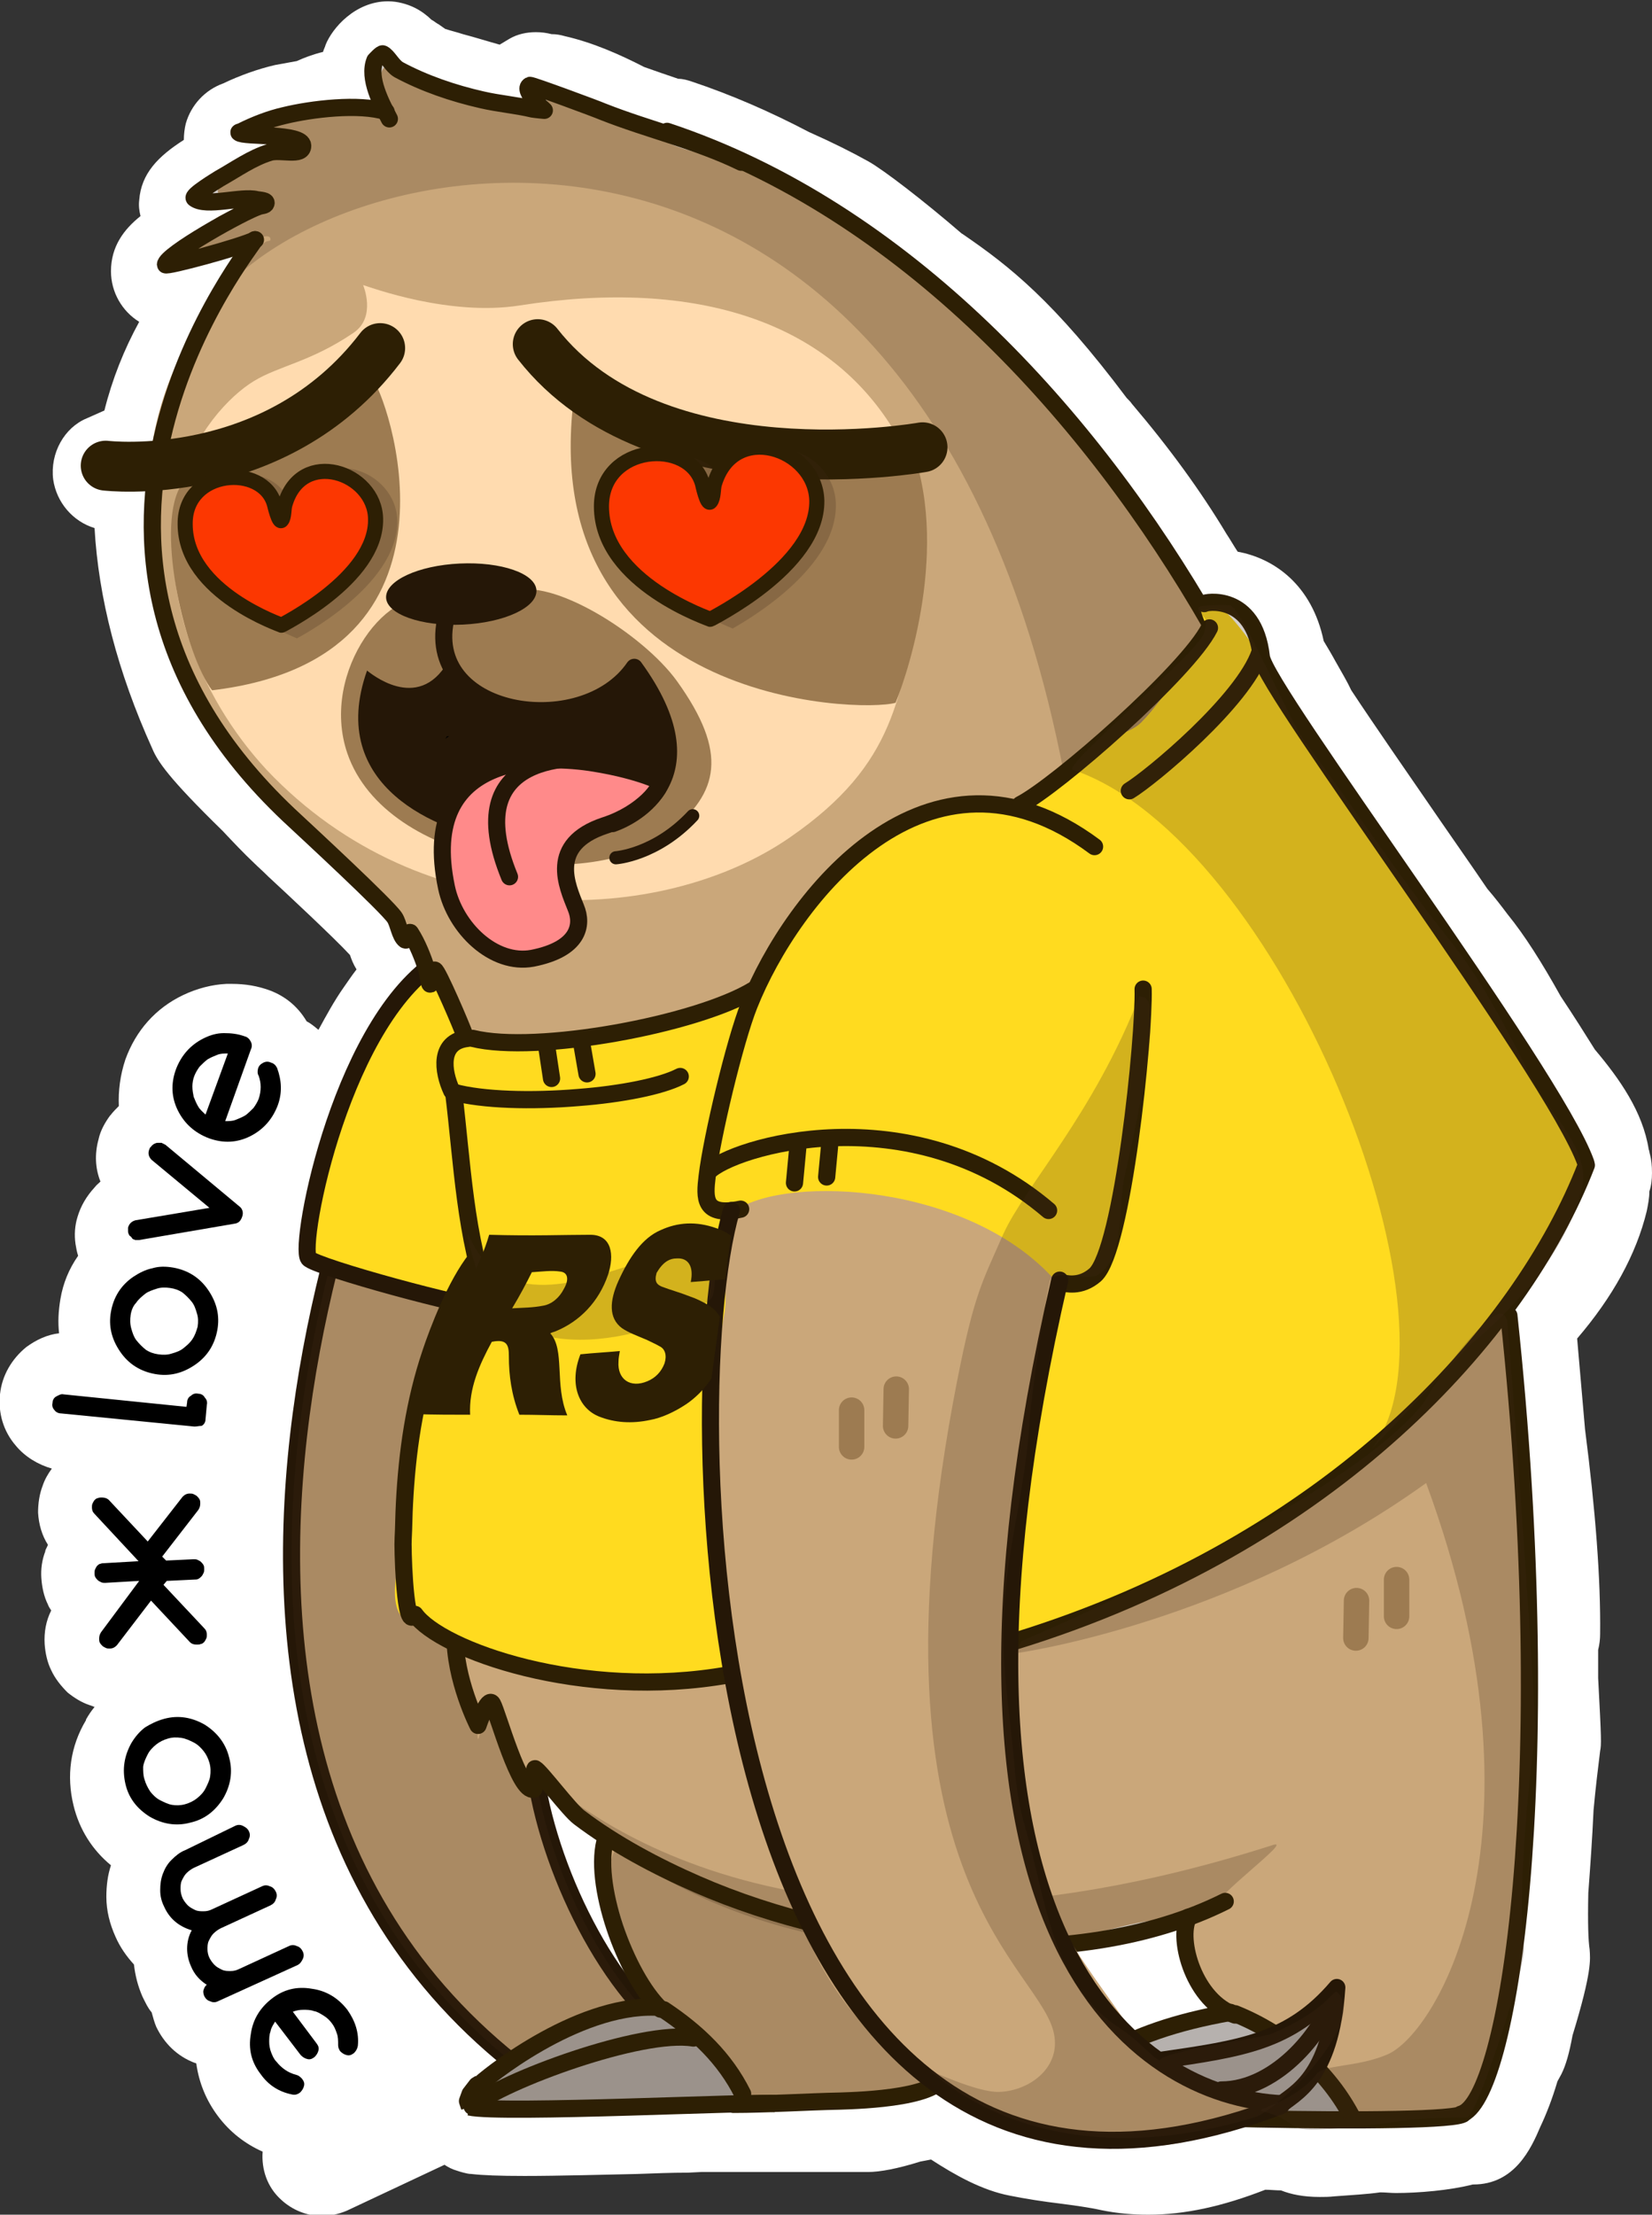 <?xml version="1.0" encoding="utf-8"?>
<!-- Generator: Adobe Illustrator 26.0.3, SVG Export Plug-In . SVG Version: 6.00 Build 0)  -->
<!DOCTYPE svg PUBLIC "-//W3C//DTD SVG 1.1//EN" "http://www.w3.org/Graphics/SVG/1.1/DTD/svg11.dtd">
<svg version="1.1" id="Слой_1" xmlns:x="http://ns.adobe.com/Extensibility/1.0/" xmlns:i="http://ns.adobe.com/AdobeIllustrator/10.0/" xmlns:graph="http://ns.adobe.com/Graphs/1.0/"
	 xmlns="http://www.w3.org/2000/svg" xmlns:xlink="http://www.w3.org/1999/xlink" x="0px" y="0px" width="251.6px" height="337.2px"
	 viewBox="0 0 251.6 337.2" style="enable-background:new 0 0 251.6 337.2;" xml:space="preserve">
<rect x="0" y="0" width="251.6" height="337.2" fill="#333333" stroke="none"/>
<style type="text/css">
	.st0{fill:#FFFFFF;}
	.st1{fill:#CAA77A;}
	.st2{fill:none;stroke:#251707;stroke-width:2.6;stroke-linecap:round;stroke-linejoin:round;stroke-miterlimit:10;}
	.st3{opacity:0.23;fill:#3F2719;}
	.st4{fill:#FFDB1F;}
	.st5{fill:#B6B1AE;}
	.st6{fill:#FFDBAF;}
	.st7{fill:#9D7B51;}
	.st8{fill:none;stroke:#9D7B51;stroke-width:3.87;stroke-linecap:round;stroke-linejoin:round;stroke-miterlimit:10;}
	.st9{fill:#3F2719;}
	.st10{fill:none;stroke:#2D1F04;stroke-width:2.62;stroke-linecap:round;stroke-linejoin:round;stroke-miterlimit:10;}
	.st11{fill:none;stroke:#2D1F04;stroke-width:2.62;stroke-linejoin:round;stroke-miterlimit:10;}
	.st12{fill:none;stroke:#2D1F04;stroke-width:7.6;stroke-linecap:round;stroke-linejoin:round;stroke-miterlimit:10;}
	.st13{fill:#251707;}
	.st14{fill:none;stroke:#2D1F04;stroke-width:3.05;stroke-linecap:round;stroke-linejoin:round;stroke-miterlimit:10;}
	.st15{fill:#2D1F04;}
	.st16{fill:#FC3701;}
	.st17{fill:none;stroke:#2D1F04;stroke-width:2.3;stroke-linecap:round;stroke-miterlimit:10;}
	.st18{fill:#FF8A8A;}
	.st19{fill:none;stroke:#251707;stroke-width:2;stroke-linecap:round;stroke-linejoin:round;stroke-miterlimit:10;}
	.st20{clip-path:url(#SVGID_00000098219914070527393000000008257347834755873185_);}
</style>
<path class="st0" d="M251.3,175.8c-0.1-0.3-0.1-0.6-0.2-0.8c-0.9-5.7-4.4-10.7-8.2-15.2c-1.5-2.4-3.2-5.1-5.2-8.1
	c-2.9-5.2-5.5-9.3-8.1-12.5c-0.9-1.2-1.9-2.5-3.1-3.9c-2.3-3.4-4.7-6.8-6.9-10c-5.3-7.7-10.3-14.9-13.8-20.2
	c-0.6-1.3-1.5-2.8-2.4-4.4c-0.6-1.1-1.2-2.1-1.8-3.1c-1.8-8.6-7.6-12.6-13.1-13.6c-0.6-0.9-1.1-1.8-1.7-2.7
	c-3.9-6.5-8.7-13.1-14.4-19.8c-0.2-0.3-0.5-0.6-0.7-0.8l-0.1-0.1c-11.1-14.8-17.9-20.1-24.9-24.9c-0.1-0.1-0.2-0.1-0.3-0.2
	c-5.8-5-11.8-9.6-14.1-10.9c-2.5-1.4-5.5-2.9-9.1-4.5c-5.9-3.1-11.9-5.7-17.9-7.7c-0.6-0.2-1.3-0.4-2-0.4c-1.8-0.6-3.5-1.2-5.2-1.8
	c-3.5-1.8-7.7-3.7-12.1-4.7c-0.7-0.2-1.3-0.3-2-0.3c-0.8-0.2-1.5-0.3-2.4-0.3c-1.4,0-2.8,0.3-4,1c-0.5,0.3-1,0.6-1.5,0.9
	c-1.8-0.5-3.7-1.1-5.6-1.6c-0.9-0.3-1.8-0.5-2.7-0.8c-0.3-0.2-0.7-0.5-1-0.7c-0.4-0.2-0.7-0.5-1.1-0.7c-0.6-0.6-1.5-1.3-2.5-1.8
	c-1.2-0.6-2.7-1-4.1-1h0c-5,0-8.5,4.1-9.5,6.6c-0.1,0.4-0.3,0.7-0.4,1.1c-1.6,0.4-2.9,0.9-4,1.4c-1.1,0.2-2.2,0.4-3.3,0.6
	c-2.6,0.6-5.4,1.6-7.9,2.8c-2.8,1-4.9,3.3-5.7,6.1c-0.2,0.8-0.3,1.7-0.3,2.5c-3.9,2.5-6.5,5.1-6.8,9.2c-0.1,0.8,0,1.6,0.2,2.4
	c-2.5,2-4.5,4.6-4.5,8.4c0,3.2,1.7,6.1,4.3,7.7c-2.3,4.2-4.1,8.7-5.3,13.5l-2.7,1.2C9.8,65.1,7.6,69,8.1,73c0.5,3.5,3,6.4,6.3,7.4
	C15,91,17.9,102.3,23.2,114c0.8,1.9,2.4,4.4,10.7,12.5c1.6,1.7,3.2,3.4,4.9,5c0.5,0.5,1.2,1.1,2.1,2c2.6,2.4,10,9.3,12.4,11.9
	c0.2,0.6,0.5,1.4,1,2.2c-0.7,0.9-1.3,1.8-2,2.8c-1.4,2-2.6,4.2-3.8,6.4c-0.6-0.5-1.2-1-1.8-1.3c-1.3-2.2-3.2-3.8-5.6-4.7
	c-1.9-0.7-3.8-1-5.8-1c-0.3,0-0.6,0-0.8,0c-2.2,0.1-4.5,0.7-6.6,1.7c-4.2,2-7.2,5.4-8.8,9.8c-0.8,2.4-1.1,4.8-1,7.1
	c-0.4,0.4-0.8,0.8-1.2,1.3c0,0,0,0.1-0.1,0.1c-0.8,1.1-1.5,2.3-1.8,3.7c-0.6,2.2-0.5,4.4,0.3,6.4c-0.3,0.3-0.6,0.5-0.9,0.9
	c-1.2,1.3-2.1,2.8-2.6,4.5c-0.4,1.3-0.5,2.7-0.3,4.1c0.1,0.6,0.2,1.2,0.4,1.8c-1.4,2-2.3,4.2-2.7,6.6c-0.3,1.8-0.4,3.5-0.2,5.2
	c-1.8,0.2-3.5,1-5,2.1c-2.2,1.8-3.7,4.3-4,7.2c-0.3,2.8,0.5,5.6,2.4,7.8c1.4,1.7,3.4,2.9,5.5,3.5c-0.6,0.8-1.1,1.7-1.4,2.6
	c-0.5,1.3-0.7,2.7-0.7,4.1c0.1,1.8,0.6,3.5,1.5,4.9c-0.1,0.3-0.3,0.6-0.4,0.9c0,0,0,0,0,0.1c-0.5,1.3-0.7,2.7-0.6,4.1
	c0.1,1.4,0.4,2.8,1,4c0.1,0.3,0.3,0.6,0.5,0.9c-0.8,1.6-1.1,3.3-1,5.1c0.1,1.4,0.4,2.8,1,4c0.6,1.3,1.5,2.4,2.5,3.4c0,0,0,0,0,0
	c1,0.8,2.1,1.5,3.3,1.9c0.3,0.1,0.6,0.2,0.8,0.3c-0.5,0.6-0.9,1.2-1.3,1.9c0,0,0,0,0,0.1c-2.4,4-3,8.5-1.9,13
	c0.9,3.7,2.9,6.8,5.7,9.1c-0.5,1.5-0.7,3.1-0.7,4.8c0,2.1,0.5,4.1,1.4,6.1c0.7,1.6,1.7,3,2.8,4.2c0.2,1.7,0.6,3.3,1.3,4.9
	c0.4,0.8,0.8,1.7,1.4,2.4c0.2,0.7,0.4,1.5,0.7,2.2c1.2,2.5,3.2,4.5,5.9,5.5c0.1,0,0.1,0,0.2,0.1c0.4,2.9,1.5,5.6,3.3,8
	c1.8,2.4,4.1,4.2,6.8,5.4c-0.2,2.7,0.7,5.4,2.8,7.3c1.7,1.6,4,2.5,6.2,2.5c1.3,0,2.6-0.3,3.8-0.8l14.9-7c0.6,0.4,1.2,0.7,1.9,0.9
	c0.3,0.1,0.6,0.2,1,0.3c0.4,0.1,0.8,0.2,1.2,0.2c1.7,0.2,4.2,0.3,8.1,0.3c5.2,0,12.3-0.2,17.1-0.3c2.7-0.1,5.3-0.2,7.8-0.2l2-0.1
	l1.3,0h24.1c1.8,0,4.5-0.5,8-1.6c0.5-0.1,1.1-0.2,1.6-0.3c3.7,2.4,7.8,4.7,12,5.5c2.5,0.5,5.1,0.9,7.6,1.2c2.3,0.3,4.5,0.6,6.3,1
	c2.4,0.5,4.8,0.7,7.2,0.7c5.6,0,11.4-1.3,17.8-3.8c0.8,0,1.6,0.1,2.4,0.1c1.5,0.6,3.4,1,5.9,1c0.7,0,1.4,0,2.3-0.1
	c2.6-0.2,4.8-0.3,6.9-0.6c0.8,0,1.6,0.1,2.4,0.1c3.4,0,8.2-0.4,11.7-1.3h0.1c6.3,0,8.8-5.5,10.2-8.8c0.9-1.9,1.8-4.2,2.6-6.9
	c0.2-0.4,0.4-0.7,0.6-1.1c0.7-1.4,1.2-3.2,1.7-5.9c3-9.8,2.7-11.6,2.6-13.1c-0.2-1.3-0.3-3.9-0.2-8.6c0.3-4,0.6-8.2,0.8-12.6
	c0.3-3.3,0.7-6.6,1-9c0.2-1,0.2-1.7-0.3-11.1c0-1.9,0-3.2,0-4.3c0.2-0.8,0.3-1.6,0.3-2.4c0.1-8.3-0.7-18.8-2.3-31.2
	c-0.4-4.6-0.8-9.2-1.2-13.8c5.4-6.3,9-12.8,10.6-19.4c0.2-1,0.4-2,0.4-3c0.3-0.9,0.4-1.8,0.4-2.8
	C251.6,177.4,251.5,176.6,251.3,175.8z M33,31.6C32.9,31.6,32.9,31.6,33,31.6c0,0,0.2,0,0.3,0C33.2,31.6,33.1,31.6,33,31.6z
	 M52.5,16.4c0.1,0,0.1,0,0.2,0c0.1,0,0.2,0,0.3,0C52.8,16.4,52.6,16.4,52.5,16.4z M10.5,211.7C10.5,211.7,10.5,211.7,10.5,211.7
	c0.1,0,0.1,0,0.2,0H10.5z M16.4,228.2L16.4,228.2c0.1,0,0.1,0,0.1,0C16.4,228.2,16.4,228.2,16.4,228.2z M16.9,241.2
	C16.9,241.2,16.9,241.2,16.9,241.2C16.9,241.2,16.9,241.2,16.9,241.2L16.9,241.2z M27.9,262.3c0.1,0,0.1,0,0.2,0c0,0,0.1,0,0.1,0
	H27.9z M30.2,237.6L30.2,237.6C30.2,237.6,30.3,237.6,30.2,237.6C30.2,237.6,30.2,237.6,30.2,237.6z M30.7,250.6
	C30.6,250.6,30.6,250.6,30.7,250.6C30.6,250.6,30.7,250.6,30.7,250.6C30.7,250.6,30.7,250.6,30.7,250.6z M81.7,13.8
	c0,0-0.1,0-0.1,0.1C81.6,13.8,81.7,13.8,81.7,13.8L81.7,13.8C81.7,13.8,81.7,13.8,81.7,13.8C81.7,13.8,81.7,13.8,81.7,13.8z
	 M184.6,92.4c0.1,0,0.1,0,0.2,0c0,0,0,0,0,0C184.8,92.4,184.7,92.4,184.6,92.4z"/>
<g>
	<g>
		<path class="st1" d="M66.9,149.9c-2.1-1.5-57,112.1,12.8,165.4c14.4,4.2,10.7-1.7,23.4-0.9c2.3,0.1,15.8,1.2,13.6-2.3
			c-3.2-5-8.6,1.7-13.4-1.6c-11.5-7.9-20.7-28.2-22-42.5c-1.2-13,1.1-27.5,7-39.4c3.5-7.1,8.3-18,7.5-26.1
			c-1.5-14.9-11.1-33.4-19.2-45.6C74.3,153.3,70.3,152.2,66.9,149.9z"/>
		<path class="st2" d="M66.9,149.9c-2.1-1.5-57,112.1,12.8,165.4c14.4,4.2,10.7-1.7,23.4-0.9c2.3,0.1,15.8,1.2,13.6-2.3
			c-3.2-5-8.6,1.7-13.4-1.6c-11.5-7.9-20.7-28.2-22-42.5c-1.2-13,1.1-27.5,7-39.4c3.5-7.1,8.3-18,7.5-26.1
			c-1.5-14.9-11.1-33.4-19.2-45.6C74.3,153.3,70.3,152.2,66.9,149.9z"/>
		<path class="st3" d="M66.9,149.9c-2.1-1.5-57,112.1,12.8,165.4c14.4,4.2,10.7-1.7,23.4-0.9c2.3,0.1,15.8,1.2,13.6-2.3
			c-3.2-5-8.6,1.7-13.4-1.6c-11.5-7.9-20.7-28.2-22-42.5c-1.2-13,1.1-27.5,7-39.4c3.5-7.1,8.3-18,7.5-26.1
			c-1.5-14.9-11.1-33.4-19.2-45.6C74.3,153.3,70.3,152.2,66.9,149.9z"/>
		<path class="st4" d="M67.7,145.7c-15.5,8.5-22.3,43.8-20.7,45.9c1,1.3,24.9,7.8,27.3,7.5c5.6-0.8,4-2.9,4.9-7
			c2.5-11.2,3.1-22-1.2-32.7c-1.3-3.2-3.5-8-7.2-8.7C68.8,150.3,80.8,138.5,67.7,145.7z"/>
		<path class="st2" d="M67.7,145.7c-15.5,8.5-22.3,43.8-20.7,45.9c1,1.3,24.9,7.8,27.3,7.5c5.6-0.8,4-2.9,4.9-7
			c2.5-11.2,3.1-22-1.2-32.7c-1.3-3.2-3.5-8-7.2-8.7C68.8,150.3,80.8,138.5,67.7,145.7z"/>
		<path class="st5" d="M187.9,306.7c-7.4,3-14.7,2-21.2,7.5c-1.1,0.9-4.7,4.1-4.2,5.7c0.8,2.7,6.7,2,8.8,2.1
			c8.1,0.2,16.5,1.2,24.6,1.4c1.5,0,9.1,0.9,9.4-1.2c0.6-5.2-10.2-9-12.7-11.7"/>
		<path class="st5" d="M100.9,305.2c-8.3-0.2-17.6,3.5-24.1,8.5c-0.6,0.5-5.7,5.3-5.2,6c1.3,1.9,7.7,0.5,9.6,0.7
			c8.1,0.9,16.8-0.6,25-0.4c1.4,0,6.8,1,7.6-0.6c1.2-2.3-5.3-6.3-6.5-7"/>
		<path class="st1" d="M38.8,37.1c-2.4,0-8.6,12.1-10,14.6c-10.4,18.2-6.6,39.5,1.7,57.8c2.1,4.7,29.8,29.3,29.1,27.7
			c-0.2-0.5,11.5,24.2,15.8,25.3c16.6,4.1,10.3-2.5,26.9-2.5c4.2,0,15.3-4.8,18.7-8.3c2.9-2.9,3.8-6.7,6.2-10
			c3.2-4.5,10.6-9.9,15.8-11.9c5.3-2.1,12-0.8,17.2,0.5c1.3,0.3,5.4,2,6.7,0.7c2.2-2.2,3.2-8.5,2.6-11.2c-1.5-7.3,6.5-0.4,5.1-7.4
			c-1-4.8,11.9-13,9.3-17.2c-31.1-49.6-36.6-47.9-52.4-59.3c-3.9-2.9-12.2-7.8-16.7-10.1c-4.4-2.2-9.2-2.1-13.6-4.3
			c-5.7-2.9-12-6.6-18.1-8.1c-1.6-0.4,0.6,2.3,0.5,2.6c-0.2,0.4-4,0.3-4.5,0.2c-5.1-1-10.4-0.9-15.3-3.1c-0.8-0.4-3.8-3.4-4.8-3.1
			c-2.9,1,1.4,9.1,1.4,9.1s-0.4-0.7-0.7-1c-1.4-1.1-4.6-2-6.4-2.4c-3.9-0.8-5.5,1.7-8.8,2.4c-0.4,0.1-4.3,1.1-4.3,1.2
			c0,0.8,6.2,1.8,6.2,2.6c0,0.7-1.4,0.4-1.7,0.5c-1.8,0.3-12.2,4.6-11.5,6.9c0.3,1,5.8,1,6.9,1.7c0.3,0.2,1,0.2,1,0.2
			s-4.3,0.7-6.4,1.2C31.8,33,26.4,39,31.1,39"/>
		<path class="st1" d="M233.2,248.1c0.8,6.3-1.7,56.8-4.5,62.5c-2.9,5.9-5.3,8.8-5.7,11.1c-0.2,1.4-12.8,2.7-16,1.4
			c0,0-7.4-9.2-9.8-11c-2-1.5-0.5-1.8-5.2-3.8c-2.9-1.2-6.5-1.2-9.2-4c-2.6-2.6-0.5-9.4-3.3-11.3c-2.8-1.8-8.4,0.5-17.3,2.4
			c-8.9,1.9-15.5,1.5-24.1-0.7c-1.5-0.4-1.3,2.5-0.5,5.8c0.8,3.7,2.3,7.9,2.9,8.7c0.4,0.7,4.6,5.5,3.5,6.6
			c-2.2,2.3-18.5,4.5-21.2,4.5c-3.1,0-5.9-1.3-8.8-0.8c-0.7,0.1-2.1,0-2.1,0s1.6,0.7,1.4,0.2c-0.3-0.9-2.2-2.5-2.8-3.3
			c-2.3-3.1-6.1-7.5-8.8-10.1c-2.2-2.2-2.9-4.3-4.4-7.2c-2.1-4.2-3.5-9.4-4.7-14.1c-0.3-1.1,0.4-5-0.6-5.7c-6.4-4.9-7-8.6-10.6-9.2
			c-3.7-0.6-5.4-7.1-6-9.9c-1.4-7-2.7,10-2.7,2.7c0-1.2-4-13-3.2-13.5c1.5-1.1,2.6-0.9,4.3-0.9c6,0,10.9-0.4,16.9,1.2
			c3.9,1.1,7.1,3.6,11.3,4c6.4,0.6,12.8-1,19.2-0.5c6.2,0.5,11.4,1.5,16.6,0.5c1.2-0.2,7.9,6.8,8.6,6.1c0.9-0.9-1.7-13,0.3-13.5
			c3.5-0.9,6.3,2.6,9.6,3.2c8.1,1.6,14.7-9.7,14.3-13.9c-0.4-4.2,14.1-3.9,15.4-7.1c1.4-3.5,4.1,3.9,5.5,0.2
			c1.7-4.6-0.3-11.4-1.3-16.1c-0.6-3-3.3-11-1.8-14.1c2.7-5.3,19.6-13.9,25.3-15.2c5.2-1.2,11.1-2.3,16.4-0.9
			c6.5,1.6-2.4,9.5-0.4,22.8c0.8,5.4,4.1,26.5,3.9,42.6"/>
		<path class="st6" d="M27.4,74.2c2-8.1,7.5-13.9,11.3-16.2c3.8-2.3,8.6-2.9,15.1-7.3c3.6-2.4,1.5-7.3,1.5-7.3
			c1.3,0.4,13.2,4.8,23.9,3.1c26.8-4.2,47.8,2.4,57.8,20.5c2.2,4.1,5.7,13.4,3.3,23.8c-3.4,15.1-3.6,25.4-20,36.7
			c-19.5,13.5-55.9,14.9-79.7-10.3C30.2,106,23.7,89.4,27.4,74.2z"/>
		<path class="st7" d="M66.5,91.6c-6.8-3.4-17.9,10.5-13.6,23.1c5.9,17.2,37.2,21.6,49.2,11.9c7.3-5.9,8.9-11.9,1-22.9
			c-5.2-7.2-19.2-15.9-25-13.6"/>
		<path class="st7" d="M27.4,74.2c-3.7,6.7,0.9,25.7,4.9,30.9c41.2-4.9,26.5-45.5,24.3-47.6c-1.2-1.2-17.1,13.7-19.5,14.1
			C33.7,72.4,28.9,71.5,27.4,74.2z"/>
		<path class="st7" d="M87.5,59.8c-6.5,47.3,43.4,48.8,48.9,47.2c2.1-5.1,8.8-25.8,1.4-41.3c-0.7-1.4-10.7,3.2-12.1,3.5
			C113.9,71.2,88.1,55.2,87.5,59.8z"/>
		<line x1="121.2" y1="199.4" x2="121.2" y2="205.1"/>
		<line class="st8" x1="121.2" y1="199.4" x2="121.2" y2="205.1"/>
		<line x1="206.6" y1="243.7" x2="206.5" y2="249.4"/>
		<line class="st8" x1="206.6" y1="243.7" x2="206.5" y2="249.4"/>
		<line x1="212.7" y1="240.5" x2="212.7" y2="246.1"/>
		<line class="st8" x1="212.7" y1="240.5" x2="212.7" y2="246.1"/>
		<path class="st3" d="M26.5,38.8c4,0,7.5-1.1,11.4-2c1.1-0.3,3.3-1.5,3.3-0.3c0,0.2-0.5,0.2-0.7,0.3c-3.4,2-6.1,4.9-8,8.4
			c-0.7,1.2-2.5,4.5-2,3.7c15.3-27.7,113.5-48.8,133,77.3c0.2,1-14-0.2-13,0.1c2,0.7,3.3,21.2,5.8,22.1c1.1,0.4,11.1-17.5,12-18.1
			c1.4-1,25.4-5.2,18.6-26.8c-11.4-35.9-56-69.9-59.8-72c-14.4-8-43.9-16.9-44.6-17.1c-0.1,0-2.7,1.6-4,1.3
			c-4.8-0.8-10.2-2.6-15.1-4C62.6,11.5,58.2,8,58,8.3c-0.5,1.1-0.9,7.2-0.3,8c0.4,0.6,2.8-0.3,2-0.3c-6.2,0-14.1,2-20.8,3.3
			c-0.2,0-0.7,0.1-0.7,0.3c0,1.9,8.7,0.7,8.7,2c0,1-12.1,4.4-13.7,5.7c-0.5,0.4-2.5,1.9-2,2.3c1.6,1.6,5.6-0.4,7.7,0.7"/>
		<path class="st9" d="M122.6,293.6c0,0.2,0,0.4,0,0.7"/>
		<path class="st3" d="M94.5,281.6c-1.6-1.5-2.2,6.8-2.1,7.5c0.5,6.4,3.3,11.8,7.2,16.9c0.1,0.2-0.8-1.5-0.9-1.3
			c-0.2,0.7-4.4,2.5-5.2,2.6c-2.4,0.5-24.5,8.8-21.4,13.4c0.1,0.1,22.9-0.3,24.8-0.3c12.4,0,22.1,0,34.5,0c1.8,0,10.8-2.6,11.8-4.1
			c1.4-2.1-3.1-9.5-3.8-11.3c-0.4-1-2.2-9.9-2.4-10c-3.9-2.6-12.6-1.6-17-2.7C112.7,290.5,99.9,286.8,94.5,281.6z"/>
		<path class="st3" d="M185.4,290.2c-1-1.1,11.7-10.3,8.5-9.3c-78,25-109.6-10.4-110.4-9.2c-0.3,0.4,4.3,4,4.6,4.4
			c5,5.5,9.8,8.3,16.5,11.7C141,306,186.7,291.6,185.4,290.2z"/>
		<path class="st10" d="M38.8,36.5c-0.1,0.8-38.3,46.5,5.2,87.6c2.9,2.7,14.9,13.8,16.1,15.6c0.6,0.9,0.8,2.8,1.6,3.4
			c0.4,0.3,0.6-1.4,0.8-1.1c1.1,1.7,1.9,3.8,2.5,5.6c0.2,0.7,0.4,2.8,0.6,2.1c0.1-0.2-0.2-1.9,0.6-2c0.4-0.1,4.3,9,4.6,10"/>
		<path class="st10" d="M38.9,36.5c-2.2,1.1-13.7,4.2-13.7,3.8c0-1.5,12-8.2,14.3-8.9c0.3-0.1,0.9-0.1,1-0.4
			c0.2-0.5-0.9-0.5-1.4-0.6c-2.3-0.6-7.7,1.2-9.5-0.2c-0.5-0.4,3.5-2.8,3.8-3c2.5-1.4,5-3.2,7.7-4c1.6-0.5,5,0.7,5-1
			c0-2-9-1.3-9.7-2c-0.1-0.1,0.3-0.1,0.4-0.2c2-1,4.3-1.9,6.5-2.4c4.1-1,11.4-1.9,15.5-0.6"/>
		<path class="st10" d="M59.3,18.1c-1.2-2.3-3.3-6.2-2.2-8.9c0.1-0.1,1-1.1,1.2-1c0.8,0.4,1.4,1.8,2.4,2.4c3.9,2.1,8.3,3.6,12.7,4.6
			c2.6,0.6,5.2,0.8,7.7,1.4c0.6,0.1,1.8,0.2,1.8,0.2s-3.5-3.1-2.2-3.8c0.2-0.1,10.2,3.6,11.1,4c7.1,2.8,14.3,4.4,21.1,7.7"/>
		<path class="st10" d="M69.3,248.8c-0.1,6.9,3.5,13.9,3.5,13.9s1.5-4.5,2.2-3.3c0.8,1.4,4.1,13.7,6.3,13c0.1,0,0-3.3,0.2-3.1
			c0.8,0.4,5.2,6.3,6.7,7.4c5.4,4.1,11.8,7.5,18,10.2c23.1,10.1,57.4,14.1,80.4,2.6"/>
		<path class="st10" d="M92.3,279.8c-2.2,6.7,3,21,8.3,26.1"/>
		<path class="st10" d="M137.2,295.9c0.2,4.7,2.1,14.8,5.9,18.6"/>
		<path class="st10" d="M99.8,305.6c-12.2-0.4-26.1,11-27,12"/>
		<path class="st10" d="M111.7,320.4c5,0,11.2-0.4,16.3-0.5c3-0.1,16.5-0.5,15.7-4.7"/>
		<path class="st10" d="M181,291.9c-1.8,3.5,1,12.9,7.1,14.9"/>
		<path class="st10" d="M229.8,200.3c7.6,71.2-0.1,119.7-7.3,121.6"/>
		<path class="st10" d="M187.4,306.4c-17.2,3-23.8,9-27.9,14.1"/>
		<path class="st10" d="M159.7,320.8c1.8,1.5,61.6,3,63.2,1"/>
		<path class="st10" d="M101.6,20c36.1,12,64.5,43.2,82.8,75.1"/>
		<path class="st10" d="M101.1,306c5.1,3.4,9.3,7.4,12,12.8"/>
		<path class="st10" d="M188.1,306.6c7.7,3.1,14.3,8.8,18,16.1"/>
		<path d="M71.5,320.8c4.8,1.1,44.4-0.9,46.7-0.5"/>
		<path class="st11" d="M71.5,320.8c4.8,1.1,44.4-0.9,46.7-0.5"/>
		<polyline points="73.1,317.2 72.6,317.5 71.6,318.8 71.2,319.9 71.5,320.8 		"/>
		<polyline class="st11" points="73.1,317.2 72.6,317.5 71.6,318.8 71.2,319.9 71.5,320.8 		"/>
		<path class="st10" d="M71.9,320.7c4.7-3.9,25.8-11.7,33.7-10.4"/>
		<path class="st10" d="M161.4,320.6c7.3-3.7,16.2-6.3,25-7.4c3.8-0.5,7.6-0.6,11.3-0.5"/>
		<path class="st12" d="M81.9,52.4c18,23,58.6,15.7,58.6,15.7"/>
		<path class="st12" d="M57.9,53C41.9,74,16.1,70.9,16.1,70.9"/>
		<path class="st13" d="M58.8,91c-0.1-2.6,4.9-4.9,11.2-5.2c6.3-0.3,11.6,1.5,11.7,4.1c0.1,2.6-4.9,4.9-11.2,5.2
			C64.1,95.4,58.9,93.5,58.8,91z"/>
		<path class="st14" d="M115.1,70.9c0.2-0.1,0.4-0.3,0.6-0.4"/>
		<path class="st15" d="M109.3,75.3c-0.3,0-0.6-0.1-0.9-0.1"/>
		<path class="st4" d="M70.1,159.1c1.1-0.7-3,1.3-2.2,4.7c1.6,6.4,1.2,14.2,3,20.8c0.4,1.4,2.5,6.3,2.2,7.5c-0.5,2-3.6,4.5-4.5,6.8
			c-2.8,6.9-5.9,15.6-6.8,22.9c-0.5,3.9,0.6,8.5-0.4,12.4c-0.7,2.9-2.4,9.6,0.4,11.5c1.6,1.1,2.2-0.2,3.8,0.2c2.1,0.5,4.4,4.4,7,5
			c8,2,28.3,8.8,36.2,3.6c1.7-1.1,2.4-6.1,0.4-6.1c-1.8,0-1.3,4.1,0,5.4c0.9,0.9,6.4,0.8,7.7,0.5c6.5-1.3,13.7-2.5,20.4-3
			c3.2-0.3,6.7,1.1,9.9,0c9.6-3.2,19.3-5.7,28.9-9.5c5.5-2.2,9.9-6.6,15.1-9.5c14.5-8.1,26.2-19.1,35.3-32.8
			c4.4-6.6,13-13,14.7-21.3c1.3-6.6-7.7-14.7-11.3-19.5c-9-12-16-25.5-25.1-37.7c-2.4-3.1-6.2-6.9-7.2-10.9
			c-0.6-2.2-10.9-20.6-14.3-18.3c-0.8,0.5,2.9,5,1.8,5.6c-3.9,1.9-7.6,8.9-11.3,12.6c-1.6,1.6-4.4,1.9-6.3,3.4
			c-3.7,2.9-7.7,8.7-12.6,9.9c-2.3,0.6-4.2-1.2-6.5-0.9c-3.7,0.5-13.3,3-16,5.7c-3.5,3.5-9,8.9-11.7,12.9c-1.9,2.9-2.8,6.9-5.4,9.5
			c-7.3,7.3-21.6,3.9-30.7,7.5c-4.5,1.8-10.2-0.6-14.7,0.5C69,158.7,67,161,70.1,159.1z"/>
		<path class="st4" d="M70,160c1.1-0.7-3,1.3-2.2,4.7c1.6,6.4,1.2,14.2,3,20.8c0.4,1.4,2.5,6.3,2.2,7.5c-0.5,2-3.6,4.5-4.5,6.8
			c-2.8,6.9-5.9,15.6-6.8,22.9c-0.5,3.9,0.6,8.5-0.4,12.4c-0.7,2.9-2.4,9.6,0.4,11.5c1.6,1.1,2.6,2,4.1,2.4c2.1,0.5,4,2.2,6.6,2.8
			c8,2,28.3,8.8,36.2,3.6c1.7-1.1,2.4-6.1,0.4-6.1c-1.8,0-1.3,4.1,0,5.4c0.9,0.9,6.4,0.8,7.7,0.5c6.5-1.3,13.7-2.5,20.4-3
			c3.2-0.3,6.7,1.1,9.9,0c9.6-3.2,19.3-5.7,28.9-9.5c5.5-2.2,9.9-6.6,15.1-9.5c14.5-8.1,27.3-17.2,36.4-30.9
			c4.4-6.6,12-14.9,13.6-23.2c1.3-6.6-7.7-14.7-11.3-19.5c-9-12-16-25.5-25.1-37.7c-2.4-3.1-6.2-6.9-7.2-10.9
			c-0.6-2.2-7.5-18.7-14.3-18.3c-0.9,0.1,2,4.4,0.9,5c-3.9,1.9-6.7,9.5-10.4,13.1c-1.6,1.6-4.4,1.9-6.3,3.4
			c-3.7,2.9-7.7,8.7-12.6,9.9c-2.3,0.6-4.2-1.2-6.5-0.9c-3.7,0.5-13.3,3-16,5.7c-3.5,3.5-9,8.9-11.7,12.9c-1.9,2.9-2.8,6.9-5.4,9.5
			c-7.3,7.3-21.6,3.9-30.7,7.5c-4.5,1.8-10.2-0.6-14.7,0.5C69,159.5,66.9,161.9,70,160z"/>
		<path class="st13" d="M68.2,100.8c-4.6,7.9-12,1.5-12.3,1.3c-6.3,17.8,11.1,24.5,19.9,25.9c9.1,1.5,18.8-3.3,24.8-10.8
			c3.3-4.2,1-11.7-3.9-15c-0.3-0.2-5.2,4.2-6.7,4.7C82.8,109.3,70.6,107.6,68.2,100.8z"/>
		<path class="st1" d="M161,195.3c1,1.1-0.1-0.6-2.4,10.3c-3.6,16.9-7.6,43.4-1.9,73.6c2.7,14,9.5,20.6,17,32c2.7,4,7.6,6,12.6,7.1
			c1.7,0.4,8.7,2.3,7.2,3c-8.1,4-16.4,6.7-25.1,5c-4.3-0.9-9.5-1.3-13.9-2.2c-4.7-0.9-10.2-5.1-14-7.8c-4-2.8-6.5-5.1-9.7-8.8
			c-9.8-11.2-11.4-23.9-15.4-37.5c-1.7-5.8-2.9-7.9-3.9-18c-1-10.1-2.7-29.1-2.7-29.1s0.2-16.3,1.5-22.8c1-5.2-2.5-12.8,1.9-15.9
			C120,178.9,147.9,180.1,161,195.3z"/>
		<path class="st3" d="M44.1,76.8c-1.8-7-14.6-6-14.6,3.4c0,11.5,15.9,16.9,15.7,17s15.5-7.9,15.3-17.9c-0.1-7.9-12.1-12-14.7-2.5
			c-0.2,0.7-0.1,2.1-0.5,2.7C44.8,80.1,44.1,76.8,44.1,76.8z"/>
		<path class="st3" d="M110.4,74.3c-1.9-7.4-15-6.3-14.9,3.5c0,12.2,16.3,17.9,16.1,17.9c-0.2,0,15.9-8.3,15.7-18.9
			c-0.1-8.3-12.4-12.7-15.1-2.6c-0.2,0.7-0.1,2.2-0.6,2.8C111.1,77.8,110.4,74.3,110.4,74.3z"/>
		<path class="st10" d="M166.7,128.9c-25.4-18.9-46.1,7.8-52.6,24.1c-2.2,5.5-5.7,20.2-6.4,26.1c-0.4,3.3-0.6,6.2,5.1,5"/>
		<path class="st10" d="M107.9,178.4c3.4-3.7,30.7-12.1,51.8,5.9"/>
		<path class="st10" d="M161.6,195.3c0.7,0.1,2.9,0.8,5.2-1.2c4.2-3.8,7.5-36.3,7.3-43.5"/>
		<path class="st10" d="M155.4,122.5c5.5-2.8,25.5-20.3,28.8-26.9"/>
		<path class="st10" d="M71.2,158.1c-4.4,0.5-3.8,5-2.4,8"/>
		<path class="st10" d="M69.1,166.4c1.3,10.5,1.7,22.1,5.5,32.1"/>
		<path class="st10" d="M72.5,191.7c-3.1,3.9-5.8,11-6.9,14.3c-2.5,7.4-3.6,15.1-4,22.9c-0.1,1.8-0.1,3.6-0.2,5.4
			c-0.1,1,0.2,12.5,1.4,11.9"/>
		<path class="st10" d="M63.2,245.8c3.8,5.4,25.4,13.2,47.8,9.2"/>
		<path class="st10" d="M241.6,177.4c-10,25.8-38.9,57.7-87.1,72.5"/>
		<path class="st10" d="M183.4,91.9c0-0.2,7.6-1.7,8.7,8.1c0.5,4.9,44.5,63.3,49.4,77"/>
		<path class="st10" d="M72,158.1c9.7,2.4,34.1-2.1,42.8-7.4"/>
		<path class="st10" d="M69.1,166.3c4.4,1.2,11.9,1.4,19,0.8c6.5-0.5,12.6-1.7,15.5-3.2"/>
		<path class="st10" d="M191.9,99.3c-2.5,7.4-16.6,19.1-19.9,21.1"/>
		<path class="st16" d="M41.8,76.8c-1.7-6.3-13.7-5.4-13.6,3c0,10.5,14.9,15.4,14.7,15.4c-0.2,0,14.5-7.1,14.3-16.2
			c-0.1-7.1-11.3-10.9-13.8-2.2c-0.2,0.6-0.1,1.9-0.5,2.4C42.5,79.8,41.8,76.8,41.8,76.8z"/>
		<path class="st17" d="M41.8,76.8c-1.7-6.3-13.7-5.4-13.6,3c0,10.5,14.9,15.4,14.7,15.4c-0.2,0,14.5-7.1,14.3-16.2
			c-0.1-7.1-11.3-10.9-13.8-2.2c-0.2,0.6-0.1,1.9-0.5,2.4C42.5,79.8,41.8,76.8,41.8,76.8z"/>
		<path class="st16" d="M107,73.7c-1.9-7.1-15.4-6.1-15.4,3.4c0,11.7,16.8,17.2,16.6,17.2c-0.2,0,16.4-8,16.2-18.1
			c-0.2-8-12.7-12.2-15.6-2.5c-0.2,0.7-0.1,2.1-0.6,2.7C107.7,77,107,73.7,107,73.7z"/>
		<path class="st17" d="M107,73.7c-1.9-7.1-15.4-6.1-15.4,3.4c0,11.7,16.8,17.2,16.6,17.2c-0.2,0,16.4-8,16.2-18.1
			c-0.2-8-12.7-12.2-15.6-2.5c-0.2,0.7-0.1,2.1-0.6,2.7C107.7,77,107,73.7,107,73.7z"/>
		<path class="st18" d="M100.6,118.9c0.2,0.3-2.7-1.5-10.1-2.7c-7.3-1.2-26.9-2-22.5,18.9c1.3,6.2,7.2,11.9,13.1,10.8
			c7.1-1.4,7.7-5.1,6.6-7.7c-1.3-3.3-4.3-9.6,4.4-12.5C98,123.8,100.9,119.7,100.6,118.9z"/>
		<path class="st2" d="M100.6,118.9c0.2,0.3-2.7-1.5-10.1-2.7c-7.3-1.2-26.9-2-22.5,18.9c1.3,6.2,7.2,11.9,13.1,10.8
			c7.1-1.4,7.7-5.1,6.6-7.7c-1.3-3.3-4.3-9.6,4.4-12.5C98,123.8,100.9,119.7,100.6,118.9z"/>
		<path class="st2" d="M93.3,115.8c-5.9-1-23.5-1.3-15.7,17.7"/>
		<path class="st2" d="M111.4,184.3c-8.8,30-4.9,170.3,83.7,136.3"/>
		<path class="st5" d="M176.7,313.7c12.4-1.8,19.8-2.8,26.9-11.1c-0.9,14.1-6.6,16.1-8.7,18"/>
		<path class="st2" d="M176.7,313.7c12.4-1.8,19.8-2.8,26.9-11.1c-0.9,14.1-6.6,16.1-8.7,18"/>
		<path class="st2" d="M161.4,194.9c-23.1,100,11.6,124.4,33.9,125.4"/>
		<path class="st2" d="M186,318.2c8.7,0,16-9.5,17.2-14.8"/>
		<path class="st4" d="M147.2,208.1c0-0.1,0-0.2,0-0.4"/>
		<path class="st2" d="M68,93.8c-3.9,15.2,20.7,19.3,28.6,7.8c6.1,8.4,6,14.1,4,17.8c-1.9,3.6-5.6,5.4-7.3,6"/>
		<line class="st10" x1="83.2" y1="158.9" x2="84" y2="164.2"/>
		<line class="st10" x1="88.5" y1="158.3" x2="89.4" y2="163.5"/>
		<line class="st10" x1="121.5" y1="174.8" x2="121" y2="180.1"/>
		<line class="st10" x1="126.4" y1="173.9" x2="125.9" y2="179.2"/>
		<line x1="129.7" y1="214.7" x2="129.7" y2="220.3"/>
		<line class="st8" x1="129.7" y1="214.7" x2="129.7" y2="220.3"/>
		<line x1="136.5" y1="211.5" x2="136.4" y2="217.1"/>
		<line class="st8" x1="136.5" y1="211.5" x2="136.4" y2="217.1"/>
		<path class="st3" d="M163.4,117.2c31.5,10.7,60.9,83.7,45.6,103.3c-0.7,0.8,14.4-15.2,15-15.8c7.3-6.1,14.6-14.4,16.9-23.7
			c1.5-5.9-5-11.6-7.4-16.4c-3.3-6.5-7.5-14.9-12.1-20.7c-8.2-10.2-15-20.7-22.8-31.2c-2.1-2.8-9.5-20.1-11.2-20.5
			c-0.4-0.1-4.9-0.1-4.9,0.3c0,1.9,1.8,0.5,0.9,3.8C182.9,99,161.7,116.6,163.4,117.2z"/>
		<path class="st13" d="M163,76.5c0.2,0,0.4,0,0.5,0"/>
		<path class="st3" d="M71.6,188.5c5.4,12,19,5.6,25.3,3.9c6.3-1.7,13.5-4.2,11.7,4.8c-0.5,2.5-23.8,13.2-34,1.2
			C73.4,197,70.1,185.3,71.6,188.5z"/>
		<path class="st3" d="M141.9,315.5c-0.7-0.6,6.9,3.2,10.4,3c4.4-0.2,9-3.5,8.3-8.4c-1.4-10.6-30-22.6-14.8-100
			c2.6-13.2,3.8-14.9,7-22.2c3.3-7.3,13.8-18.3,20.8-36.4c-0.1,1.4,5.1-4.8-2.3,27.5c-1,4.4,0,12.3-3.9,15c-1.6,1.1-5.4-0.6-7.3,0.6
			c-0.6,0.4-3.2,19.4-3.3,21.7c-0.5,10.5-4.1,21.7-4,32c0,6.9,1,12.9,1.6,19.3c0.5,6.4,1.1,8.4,2,11.5c3.1,11.3,4,23.2,14.3,29.8
			c2.7,1.7,5.7,5.3,6,4.7c0.7-1.3,15.1-3.2,17.1-4c2.8-1.2,5.8-2.8,8.1-4.9c0.1-0.1,1.5-1.5,1.6-1.5c5.2,4-8.6,18.1-12.5,19.2
			C169.3,329,152.3,324.4,141.9,315.5z"/>
		<path class="st3" d="M228.5,200c-2.6,0.3-9.4,9.5-11.8,13.8c-0.4,0.4-0.4,0.4-0.8,0.9c-13.7,15.5-60.4,35.2-60.4,35.2l-0.7,1.8
			c0,0,32.5-4.4,62.4-25.9c19.6,53.3,1.8,83.7-5.9,87c-4.7,2-9.7,1.5-10.8,3c-3.3,4.2-9.3,5.3-8.4,5.6c6.2,1.6,3.2,3.2,9.6,2.8
			c11.8-0.7,9.9-1.8,21.7-1.8c1.5,0,9-23.2,8.7-25.7c-1-7.8,0.6-24.8,1.7-32.5c0.3-2.4-3.9-60.9-4.3-63.3
			C229.2,200.2,228.9,200,228.5,200z"/>
		<path d="M68.4,112.1c-0.5,0-0.2-0.1-0.6,0.4"/>
		<path class="st19" d="M105.5,124.2c-5.6,6-11.7,6.4-11.7,6.4"/>
		<g>
			<defs>
				<rect id="SVGID_1_" x="37" y="175.1" width="82.4" height="57"/>
			</defs>
			<clipPath id="SVGID_00000015319044794464215000000017072274547466363827_">
				<use xlink:href="#SVGID_1_"  style="overflow:visible;"/>
			</clipPath>
		</g>
		<g>
			<defs>
				<polygon id="SVGID_00000068645504872147476550000007776269028409527952_" points="61.9,179.6 112.5,179.6 107.2,218.3 
					41.6,224.5 				"/>
			</defs>
			<clipPath id="SVGID_00000046330595973185018300000001829865138103422860_">
				<use xlink:href="#SVGID_00000068645504872147476550000007776269028409527952_"  style="overflow:visible;"/>
			</clipPath>
			<g style="clip-path:url(#SVGID_00000046330595973185018300000001829865138103422860_);">
				<g>
					<path class="st15" d="M74.5,188c6.8,0.2,11.4,0,15.4,0c3.3,0,3.7,3.1,2.7,6.1c-1.4,4.1-4.3,7.1-8,8.6c-0.2,0.1-0.4,0.1-0.8,0.3
						c2.3,2.5,0.6,7.8,2.6,12.5c-2.6,0-4.8-0.1-7.3-0.1c-1.2-3-1.6-6-1.6-8.9c0-1.6-0.2-2.7-2.6-2.2c-1.9,3.5-3.5,7.1-3.3,11.1
						c-2.7,0-5.4,0-8.5-0.1C63.5,205,71.7,197.7,74.5,188z M81,193.7c-0.9,1.8-1.8,3.5-3,5.5c1.7-0.1,3.2-0.1,4.7-0.4
						c1.3-0.2,2.5-1.2,3.2-2.6c0.8-1.4,0.6-2.5-0.6-2.6C84,193.4,82.6,193.6,81,193.7z"/>
					<path class="st15" d="M113,194.6c-3,0.2-5.4,0.4-7.8,0.6c0.5-2.4-0.4-3.7-2.1-3.6c-1.1,0-2.1,0.5-3.1,2.2
						c-0.4,1.4,0.1,1.8,0.8,2.1c1.3,0.5,2.8,0.9,4.3,1.5c0.9,0.3,1.7,0.7,2.6,1.2c5.3,3.1,2.3,11.5-3.2,15.2
						c-1.8,1.2-3.8,2.1-5.5,2.4c-2.8,0.6-5.4,0.4-7.7-0.5c-3.1-1.2-4.7-4.9-2.9-9.5c1.9-0.2,3.9-0.3,6-0.5c-0.1,0.6-0.2,1.1-0.2,1.6
						c-0.2,2.7,1.8,4.1,4.4,3c1.2-0.5,2.1-1.4,2.6-2.7c0.4-1.2,0.1-2.2-0.7-2.6c-0.7-0.4-1.4-0.7-2-1c-1.4-0.6-2.8-1.1-3.8-1.8
						c-2-1.5-1.9-4.1-0.5-7.2c1.6-3.5,3.6-6.5,6.4-7.7c2.6-1.2,5.4-1.4,8.5-0.3C112.2,188,113.9,190.4,113,194.6z"/>
				</g>
			</g>
		</g>
	</g>
	<g>
		<path d="M41.9,307.8c-0.3,0.5-0.6,0.9-0.7,1.5c-0.2,0.5-0.2,1.1-0.2,1.6c0,0.5,0.1,1.1,0.3,1.6c0.2,0.5,0.4,1,0.8,1.4
			c0.8,1,1.8,1.7,3,2c0.4,0.1,0.6,0.3,0.9,0.6c0.3,0.4,0.4,0.7,0.3,1.1c-0.1,0.4-0.3,0.7-0.6,1c-0.4,0.3-0.8,0.4-1.2,0.3
			c-2-0.4-3.6-1.4-4.8-3.1c-1.4-1.8-1.9-3.8-1.5-6.1c0.3-2.2,1.4-4,3.2-5.4c1.8-1.4,3.8-1.9,6.1-1.5c2.2,0.3,4,1.4,5.4,3.2
			c1.2,1.7,1.8,3.5,1.6,5.5c-0.1,0.5-0.3,0.8-0.6,1.1c-0.4,0.3-0.7,0.4-1.1,0.3c-0.4-0.1-0.7-0.3-1-0.6c-0.2-0.3-0.3-0.6-0.3-0.9
			c0-0.7,0-1.3-0.2-1.8c-0.2-0.6-0.4-1.1-0.8-1.6c-0.3-0.4-0.7-0.8-1.2-1.1c-0.5-0.3-0.9-0.6-1.5-0.7c-0.5-0.2-1.1-0.2-1.6-0.2
			c-0.6,0-1.1,0.1-1.6,0.3l3.6,4.8c0.3,0.4,0.4,0.7,0.3,1.1c-0.1,0.4-0.3,0.7-0.6,1c-0.4,0.3-0.7,0.4-1.1,0.3
			c-0.4-0.1-0.7-0.3-1-0.6L41.9,307.8z"/>
		<path d="M35.8,278c0.4-0.2,0.8-0.2,1.2,0s0.7,0.4,0.9,0.8c0.2,0.4,0.2,0.8,0,1.2c-0.1,0.4-0.4,0.7-0.8,0.9l-7.6,3.5
			c-0.4,0.2-0.8,0.5-1.1,0.8c-0.3,0.3-0.5,0.7-0.7,1.1c-0.2,0.4-0.2,0.9-0.2,1.3c0,0.5,0.1,0.9,0.3,1.4c0.2,0.4,0.5,0.8,0.8,1.1
			s0.7,0.5,1.1,0.7c0.4,0.2,0.9,0.2,1.3,0.2c0.5,0,0.9-0.1,1.3-0.3l7.6-3.5c0.4-0.2,0.8-0.2,1.2,0c0.4,0.1,0.7,0.4,0.9,0.8
			c0.2,0.4,0.2,0.8,0,1.2c-0.1,0.4-0.4,0.7-0.8,0.9l-7.6,3.5c-0.4,0.2-0.8,0.5-1.1,0.8c-0.3,0.3-0.5,0.7-0.7,1.1
			c-0.2,0.4-0.2,0.9-0.2,1.3s0.1,0.9,0.3,1.3c0.2,0.4,0.5,0.8,0.8,1.1c0.3,0.3,0.7,0.5,1.1,0.7c0.4,0.2,0.9,0.2,1.3,0.2
			c0.5,0,0.9-0.1,1.3-0.3l7.6-3.5c0.4-0.2,0.8-0.2,1.2,0c0.4,0.1,0.7,0.4,0.9,0.8c0.2,0.4,0.2,0.8,0,1.2s-0.4,0.7-0.8,0.9l-12.1,5.5
			c-0.4,0.2-0.8,0.2-1.2,0c-0.4-0.1-0.7-0.4-0.9-0.8c-0.1-0.3-0.2-0.6-0.1-0.9c0.1-0.3,0.2-0.6,0.5-0.8c-1.1-0.7-1.9-1.6-2.4-2.8
			c-0.4-0.9-0.6-1.8-0.6-2.7s0.2-1.9,0.7-2.8c-2-0.6-3.4-1.8-4.2-3.6c-0.4-0.8-0.6-1.6-0.6-2.5c0-0.9,0.1-1.7,0.4-2.5
			c0.3-0.8,0.7-1.5,1.3-2.1c0.6-0.6,1.3-1.2,2.1-1.5L35.8,278z"/>
		<path d="M25,261.7c2.2-0.6,4.3-0.2,6.2,0.9c1.9,1.2,3.2,2.9,3.7,5c0.6,2.2,0.2,4.3-0.9,6.2c-1.2,1.9-2.8,3.2-5,3.7
			c-2.2,0.6-4.3,0.2-6.2-0.9c-1.9-1.2-3.2-2.8-3.7-5c-0.5-2.2-0.2-4.2,0.9-6.2c0.6-1,1.3-1.8,2.1-2.4C22.9,262.5,23.9,262,25,261.7z
			 M22,270.9c0.2,0.7,0.5,1.3,0.9,1.9c0.4,0.5,0.9,1,1.5,1.3s1.2,0.6,1.8,0.7s1.3,0.1,2-0.1c0.7-0.2,1.3-0.5,1.8-0.9
			c0.5-0.4,1-0.9,1.3-1.5c0.3-0.6,0.6-1.2,0.7-1.8c0.1-0.7,0.1-1.4-0.1-2.1c-0.2-0.7-0.5-1.3-0.9-1.8c-0.4-0.5-0.9-1-1.5-1.3
			s-1.2-0.6-1.9-0.7c-0.7-0.1-1.3-0.1-2,0.1c-0.7,0.2-1.3,0.5-1.8,0.9c-0.5,0.4-1,0.9-1.3,1.5c-0.3,0.6-0.6,1.2-0.7,1.9
			C21.8,269.6,21.8,270.3,22,270.9z"/>
		<path d="M21.2,240.7L16,241c-0.2,0-0.4,0-0.6-0.1c-0.2-0.1-0.4-0.2-0.5-0.3c-0.1-0.1-0.3-0.3-0.4-0.5c-0.1-0.2-0.1-0.4-0.1-0.6
			c0-0.2,0-0.4,0.1-0.6c0.1-0.2,0.2-0.4,0.3-0.5c0.1-0.1,0.3-0.3,0.5-0.3c0.2-0.1,0.4-0.1,0.6-0.1l5.2-0.3l-6.7-7.2
			c-0.3-0.3-0.4-0.6-0.4-1c0-0.2,0-0.4,0.1-0.6c0.1-0.2,0.2-0.4,0.3-0.5c0.1-0.1,0.3-0.3,0.5-0.3c0.2-0.1,0.4-0.1,0.6-0.1
			c0.4,0,0.8,0.1,1.1,0.4l5.9,6.3l5.3-6.8c0.3-0.3,0.6-0.5,1.1-0.5c0.2,0,0.4,0,0.6,0.1c0.2,0.1,0.4,0.2,0.5,0.3
			c0.1,0.1,0.3,0.3,0.4,0.5c0.1,0.2,0.1,0.4,0.1,0.6c0,0.4-0.1,0.7-0.3,1l-5.5,7.1l0.6,0.6l4.2-0.2c0.2,0,0.4,0,0.6,0.1
			c0.2,0.1,0.4,0.2,0.5,0.3c0.1,0.1,0.3,0.3,0.4,0.5c0.1,0.2,0.1,0.4,0.1,0.6c0,0.2,0,0.4-0.1,0.6c-0.1,0.2-0.2,0.4-0.3,0.5
			s-0.3,0.3-0.5,0.4c-0.2,0.1-0.4,0.1-0.6,0.1l-4.2,0.2l-0.5,0.6l6.2,6.6c0.3,0.3,0.4,0.6,0.4,1c0,0.2,0,0.4-0.1,0.6
			c-0.1,0.2-0.2,0.4-0.3,0.5c-0.1,0.1-0.3,0.3-0.5,0.3c-0.2,0.1-0.4,0.1-0.6,0.1c-0.5,0-0.8-0.1-1.1-0.4l-5.9-6.3l-5.2,6.8
			c-0.3,0.3-0.6,0.5-1.1,0.5c-0.2,0-0.4,0-0.6-0.1c-0.2-0.1-0.4-0.2-0.5-0.3c-0.1-0.1-0.3-0.3-0.4-0.5c-0.1-0.2-0.1-0.4-0.1-0.6
			c0-0.4,0.1-0.7,0.3-1L21.2,240.7z"/>
		<path d="M29.6,217.2l-20.3-2c-0.4,0-0.8-0.2-1-0.5c-0.3-0.3-0.4-0.7-0.3-1.1c0-0.4,0.2-0.8,0.6-1s0.7-0.4,1.1-0.3l18.7,1.9
			l0.1-0.7c0-0.4,0.2-0.8,0.6-1c0.3-0.3,0.7-0.4,1.1-0.3c0.4,0,0.8,0.2,1,0.6c0.3,0.3,0.4,0.7,0.3,1.1l-0.2,2.2c0,0.4-0.2,0.8-0.6,1
			C30.3,217.1,30,217.2,29.6,217.2z"/>
		<path d="M26.4,193c2.2,0.4,4,1.5,5.3,3.4c1.3,1.9,1.8,3.9,1.4,6.1c-0.4,2.2-1.5,4-3.4,5.3s-3.9,1.8-6.1,1.4
			c-2.2-0.4-4-1.5-5.3-3.4c-1.3-1.9-1.8-3.9-1.4-6.1c0.4-2.2,1.5-4,3.4-5.3c0.9-0.6,1.9-1.1,2.9-1.3C24.2,192.8,25.2,192.8,26.4,193
			z M19.9,200.2c-0.1,0.7-0.1,1.4,0.1,2.1c0.2,0.7,0.4,1.3,0.8,1.8c0.4,0.5,0.9,1,1.4,1.4c0.6,0.4,1.2,0.6,1.9,0.7
			c0.7,0.1,1.4,0.1,2-0.1c0.7-0.2,1.3-0.4,1.8-0.8c0.5-0.4,1-0.8,1.4-1.4c0.4-0.6,0.6-1.2,0.8-1.9c0.1-0.7,0.1-1.4-0.1-2
			c-0.2-0.7-0.4-1.3-0.8-1.8c-0.4-0.5-0.9-1-1.4-1.4c-0.6-0.4-1.2-0.6-1.9-0.7c-0.7-0.1-1.4-0.1-2,0.1s-1.3,0.4-1.8,0.8
			c-0.5,0.4-1,0.8-1.4,1.4C20.3,198.8,20,199.5,19.9,200.2z"/>
		<path d="M36.9,185.2c-0.2,0.6-0.5,1-1.1,1.1l-14.6,2.5c-0.2,0-0.4,0-0.6,0c-0.2-0.1-0.4-0.1-0.5-0.3s-0.3-0.3-0.4-0.4
			c-0.1-0.2-0.2-0.4-0.2-0.6s0-0.4,0-0.6c0.1-0.3,0.2-0.5,0.4-0.7c0.2-0.2,0.4-0.3,0.7-0.4l11.3-1.9l-8.8-7.3
			c-0.4-0.4-0.6-0.9-0.4-1.5c0.1-0.2,0.1-0.4,0.3-0.5c0.1-0.2,0.3-0.3,0.4-0.4c0.2-0.1,0.4-0.2,0.6-0.2c0.2,0,0.4,0,0.6,0
			c0.2,0.1,0.4,0.2,0.6,0.3l11.4,9.5C36.9,184.1,37.1,184.6,36.9,185.2z"/>
		<path d="M39.3,162.7c0.1-0.4,0.4-0.7,0.8-0.9c0.4-0.2,0.8-0.2,1.2,0c0.4,0.1,0.7,0.4,0.9,0.8c0.7,1.9,0.8,3.8,0.1,5.7
			c-0.8,2.1-2.2,3.7-4.2,4.7c-2,1-4.1,1.1-6.3,0.3c-2.1-0.8-3.7-2.2-4.7-4.2s-1.1-4.1-0.3-6.3c0.8-2.1,2.2-3.7,4.2-4.7
			c1-0.5,2-0.8,3.1-0.8s2.1,0.1,3.2,0.5c0.4,0.1,0.7,0.4,0.9,0.8c0.2,0.4,0.2,0.8,0,1.2l-3.9,10.9c0.6,0,1.1,0,1.6-0.2
			c0.5-0.2,1-0.4,1.5-0.7c0.4-0.3,0.8-0.7,1.2-1.1c0.3-0.4,0.6-0.9,0.8-1.4c0.2-0.6,0.3-1.2,0.3-1.8c0-0.6-0.1-1.1-0.3-1.7
			C39.2,163.5,39.2,163.1,39.3,162.7z M34.7,160.4c-0.6,0-1.1,0-1.6,0.2c-0.5,0.2-1,0.4-1.5,0.7c-0.4,0.3-0.8,0.7-1.2,1.1
			c-0.3,0.4-0.6,0.9-0.8,1.4c-0.2,0.5-0.3,1.1-0.3,1.6c0,0.6,0.1,1.1,0.2,1.6c0.2,0.5,0.4,1,0.7,1.5c0.3,0.5,0.7,0.8,1.1,1.2
			L34.7,160.4z"/>
	</g>
</g>
</svg>
